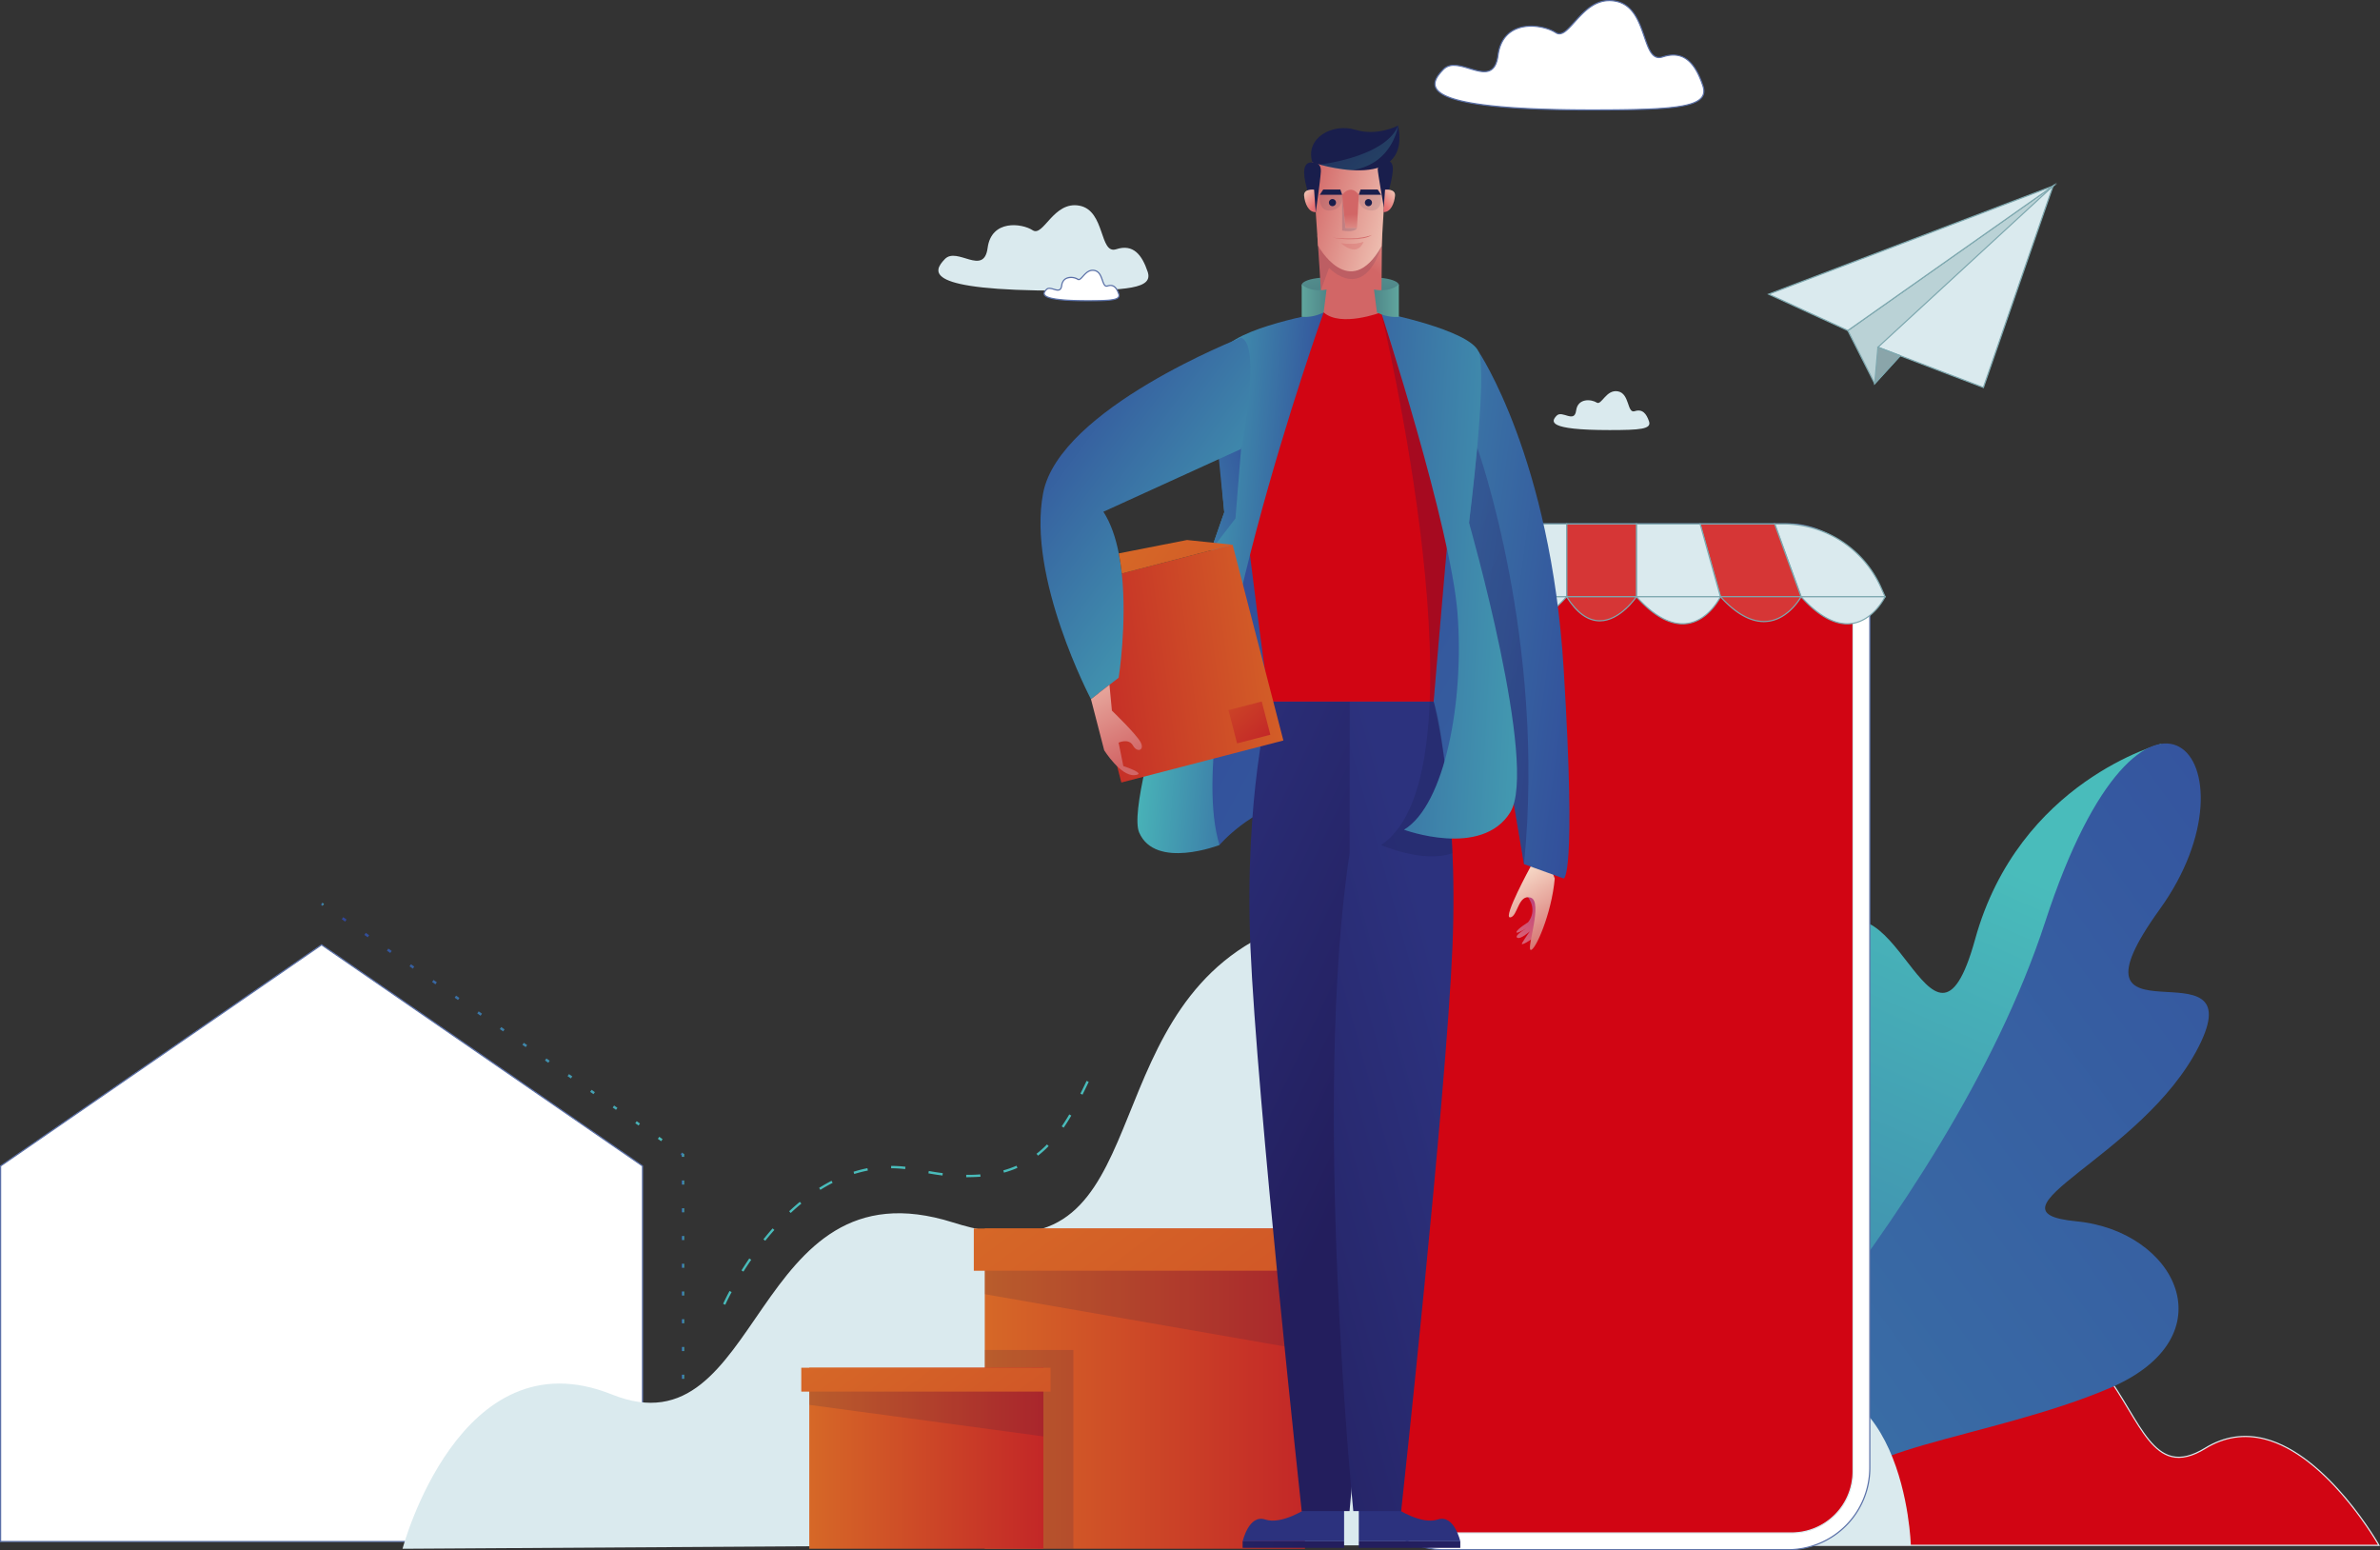 <svg xmlns="http://www.w3.org/2000/svg" xmlns:xlink="http://www.w3.org/1999/xlink" viewBox="0 0 2011.52 1310.17"><rect x="0" y="0" width="2011.52" height="1310.17" fill="#333333" stroke="none"/><defs><style>.cls-1{fill:#d10513;}.cls-2{fill:#daeaee;}.cls-3{fill:#fff;}.cls-4{fill:#5b71a8;}.cls-5{fill:url(#linear-gradient);}.cls-6{fill:url(#linear-gradient-2);}.cls-7{fill:url(#linear-gradient-3);}.cls-8{fill:url(#linear-gradient-4);}.cls-9{fill:url(#linear-gradient-5);}.cls-10{fill:url(#linear-gradient-6);}.cls-11{fill:url(#linear-gradient-7);}.cls-12{fill:#49bcbb;}.cls-13{fill:#7ea8af;}.cls-14{fill:#d63636;}.cls-15{fill:url(#linear-gradient-8);}.cls-16{fill:url(#linear-gradient-9);}.cls-17,.cls-36,.cls-38,.cls-47,.cls-50,.cls-51{fill:#191e4c;}.cls-17{opacity:0.15;}.cls-18{fill:url(#linear-gradient-10);}.cls-19{fill:url(#linear-gradient-11);}.cls-20{fill:#bad2d6;}.cls-21{fill:#8aa5aa;}.cls-22{fill:url(#linear-gradient-12);}.cls-23{fill:url(#linear-gradient-13);}.cls-24{fill:url(#linear-gradient-14);}.cls-25{fill:url(#linear-gradient-15);}.cls-26{fill:url(#linear-gradient-16);}.cls-27{fill:url(#linear-gradient-17);}.cls-28{fill:url(#linear-gradient-18);}.cls-29{fill:url(#linear-gradient-19);}.cls-30{fill:url(#linear-gradient-20);}.cls-31{fill:url(#linear-gradient-21);}.cls-32{opacity:0.35;fill:url(#linear-gradient-22);}.cls-33{fill:url(#linear-gradient-23);}.cls-34{fill:url(#linear-gradient-24);}.cls-35{fill:url(#linear-gradient-25);}.cls-36{opacity:0.11;}.cls-37{fill:url(#linear-gradient-26);}.cls-38{opacity:0.23;}.cls-39{fill:url(#linear-gradient-27);}.cls-40{fill:url(#linear-gradient-28);}.cls-41{fill:url(#linear-gradient-29);}.cls-42{fill:url(#linear-gradient-30);}.cls-43{fill:url(#linear-gradient-31);}.cls-44{fill:url(#linear-gradient-32);}.cls-45{fill:url(#linear-gradient-33);}.cls-46{fill:url(#linear-gradient-34);}.cls-48{fill:url(#linear-gradient-35);}.cls-49{fill:url(#linear-gradient-36);}.cls-50{opacity:0.1;}.cls-51{opacity:0.16;}.cls-52{fill:url(#linear-gradient-37);}.cls-53{fill:url(#linear-gradient-38);}.cls-54{opacity:0.37;fill:url(#linear-gradient-39);}.cls-55{fill:url(#linear-gradient-40);}.cls-56{fill:url(#linear-gradient-41);}.cls-57{opacity:0.22;fill:url(#linear-gradient-42);}</style><linearGradient id="linear-gradient" x1="271.18" y1="764.23" x2="273.82" y2="764.23" gradientTransform="translate(744.64 104.39) rotate(55.21)" gradientUnits="userSpaceOnUse"><stop offset="0" stop-color="#304598"/><stop offset="1" stop-color="#4abbba"/></linearGradient><linearGradient id="linear-gradient-2" x1="288.89" y1="869.8" x2="560" y2="869.8" gradientTransform="matrix(1, 0, 0, 1, 0, 0)" xlink:href="#linear-gradient"/><linearGradient id="linear-gradient-3" x1="575.08" y1="975.83" x2="578.17" y2="975.83" gradientTransform="matrix(1, 0, 0, 1, 0, 0)" xlink:href="#linear-gradient"/><linearGradient id="linear-gradient-4" x1="576.06" y1="1140.05" x2="578.17" y2="1140.05" gradientTransform="matrix(1, 0, 0, 1, 0, 0)" xlink:href="#linear-gradient"/><linearGradient id="linear-gradient-5" x1="576.06" y1="1303.33" x2="578.17" y2="1303.33" gradientTransform="matrix(1, 0, 0, 1, 0, 0)" xlink:href="#linear-gradient"/><linearGradient id="linear-gradient-6" x1="1426.86" y1="2236.55" x2="1256.92" y2="1195.66" gradientTransform="matrix(-0.97, -0.25, -0.25, 0.97, 3199.99, -118.82)" gradientUnits="userSpaceOnUse"><stop offset="0" stop-color="#31439a"/><stop offset="1" stop-color="#49bcbb"/></linearGradient><linearGradient id="linear-gradient-7" x1="705.69" y1="851.27" x2="2537.77" y2="3077.81" xlink:href="#linear-gradient-6"/><linearGradient id="linear-gradient-8" x1="832.3" y1="1173.52" x2="1102.93" y2="1173.52" gradientUnits="userSpaceOnUse"><stop offset="0" stop-color="#d66827"/><stop offset="1" stop-color="#c32727"/></linearGradient><linearGradient id="linear-gradient-9" x1="903.16" y1="970.19" x2="1363.23" y2="1587.58" xlink:href="#linear-gradient-8"/><linearGradient id="linear-gradient-10" x1="683.98" y1="1232.35" x2="881.86" y2="1232.35" xlink:href="#linear-gradient-8"/><linearGradient id="linear-gradient-11" x1="737.31" y1="1105.21" x2="1062.82" y2="1542.02" xlink:href="#linear-gradient-8"/><linearGradient id="linear-gradient-12" x1="1305.93" y1="754.29" x2="1243.61" y2="841.69" gradientUnits="userSpaceOnUse"><stop offset="0" stop-color="#b53c7e"/><stop offset="0.58" stop-color="#e77172"/><stop offset="1" stop-color="#f3e4cd"/></linearGradient><linearGradient id="linear-gradient-13" x1="1274.96" y1="723.97" x2="1320.71" y2="797.93" gradientUnits="userSpaceOnUse"><stop offset="0" stop-color="#fff4de"/><stop offset="1" stop-color="#d26666"/></linearGradient><linearGradient id="linear-gradient-14" x1="796.21" y1="1225.2" x2="816.43" y2="1258.6" gradientTransform="matrix(-1, 0, 0, 1, 2025.99, 0)" gradientUnits="userSpaceOnUse"><stop offset="0" stop-color="#231e5d"/><stop offset="1" stop-color="#2c327e"/></linearGradient><linearGradient id="linear-gradient-15" x1="841.39" y1="1307.9" x2="553.12" y2="1197.96" gradientTransform="matrix(1, 0, 0, -1, 356.64, 2610.67)" xlink:href="#linear-gradient-14"/><linearGradient id="linear-gradient-16" x1="6102.82" y1="1225.2" x2="6123.03" y2="1258.6" gradientTransform="translate(-5048.15)" xlink:href="#linear-gradient-14"/><linearGradient id="linear-gradient-17" x1="6147.99" y1="1307.9" x2="5859.73" y2="1197.96" gradientTransform="translate(-5048.15)" xlink:href="#linear-gradient-14"/><linearGradient id="linear-gradient-18" x1="911.21" y1="431.94" x2="2571.69" y2="1320.89" gradientTransform="matrix(1, 0, 0, 1, 0, 0)" xlink:href="#linear-gradient"/><linearGradient id="linear-gradient-19" x1="1161.19" y1="953.67" x2="886.73" y2="822.54" gradientTransform="matrix(1, 0, 0, 1, 0, 0)" xlink:href="#linear-gradient-14"/><linearGradient id="linear-gradient-20" x1="-3659.1" y1="991.74" x2="-3945.17" y2="912.95" gradientTransform="matrix(-1, 0, 0, 1, -2702.96, 0)" xlink:href="#linear-gradient-14"/><linearGradient id="linear-gradient-21" x1="1385.44" y1="533.04" x2="967.65" y2="477.38" gradientTransform="matrix(1, 0, 0, 1, 0, 0)" xlink:href="#linear-gradient"/><linearGradient id="linear-gradient-22" x1="1295.49" y1="567.17" x2="1151.01" y2="498.14" gradientTransform="matrix(1, 0, 0, 1, 0, 0)" xlink:href="#linear-gradient-14"/><linearGradient id="linear-gradient-23" x1="-3972.96" y1="199.91" x2="-3957.41" y2="240.93" gradientTransform="matrix(-1, 0, 0, 1, -2794.27, 0)" gradientUnits="userSpaceOnUse"><stop offset="0" stop-color="#60a69e"/><stop offset="1" stop-color="#4f8688"/></linearGradient><linearGradient id="linear-gradient-24" x1="1103.75" y1="199.91" x2="1119.31" y2="240.93" gradientTransform="matrix(1, 0, 0, 1, 0, 0)" xlink:href="#linear-gradient-23"/><linearGradient id="linear-gradient-25" x1="1219.84" y1="124.95" x2="1151.99" y2="222.53" xlink:href="#linear-gradient-13"/><linearGradient id="linear-gradient-26" x1="1220.25" y1="195.47" x2="1103.73" y2="162.36" xlink:href="#linear-gradient-13"/><linearGradient id="linear-gradient-27" x1="1125.47" y1="497.75" x2="964.6" y2="485.55" gradientTransform="matrix(1, 0, 0, 1, 0, 0)" xlink:href="#linear-gradient"/><linearGradient id="linear-gradient-28" x1="1088.59" y1="400.35" x2="919.34" y2="446.86" gradientTransform="matrix(1, 0, 0, 1, 0, 0)" xlink:href="#linear-gradient"/><linearGradient id="linear-gradient-29" x1="1049.69" y1="478.32" x2="1386.67" y2="496.62" gradientTransform="matrix(1, 0, 0, 1, 0, 0)" xlink:href="#linear-gradient"/><linearGradient id="linear-gradient-30" x1="1100.16" y1="254.16" x2="1121.17" y2="254.16" gradientTransform="matrix(1, 0, 0, 1, 0, 0)" xlink:href="#linear-gradient-23"/><linearGradient id="linear-gradient-31" x1="-3976.55" y1="254.16" x2="-3955.54" y2="254.16" xlink:href="#linear-gradient-23"/><linearGradient id="linear-gradient-32" x1="1105.61" y1="545.91" x2="905.87" y2="572.85" gradientTransform="translate(172.64 -231.74) rotate(14.54)" xlink:href="#linear-gradient-8"/><linearGradient id="linear-gradient-33" x1="840.88" y1="331.03" x2="1121.44" y2="538.4" gradientTransform="matrix(1, 0, 0, 1, 0, 0)" xlink:href="#linear-gradient"/><linearGradient id="linear-gradient-34" x1="889.12" y1="513.06" x2="954.69" y2="642.67" xlink:href="#linear-gradient-13"/><linearGradient id="linear-gradient-35" x1="1133.23" y1="190.39" x2="1097.66" y2="158.89" xlink:href="#linear-gradient-12"/><linearGradient id="linear-gradient-36" x1="-4093.43" y1="190.39" x2="-4129.01" y2="158.89" gradientTransform="matrix(-1, 0, 0, 1, -2945.38, 0)" xlink:href="#linear-gradient-12"/><linearGradient id="linear-gradient-37" x1="1146.88" y1="227.94" x2="1142.81" y2="181.18" xlink:href="#linear-gradient-13"/><linearGradient id="linear-gradient-38" x1="1143.43" y1="205.82" x2="1143.04" y2="201.37" xlink:href="#linear-gradient-13"/><linearGradient id="linear-gradient-39" x1="1155.7" y1="228.19" x2="1147.31" y2="212.94" xlink:href="#linear-gradient-13"/><linearGradient id="linear-gradient-40" x1="958.7" y1="446.17" x2="1293.64" y2="689.62" xlink:href="#linear-gradient-8"/><linearGradient id="linear-gradient-41" x1="1004.6" y1="555.01" x2="1070.16" y2="625.92" gradientTransform="translate(187.08 -245.52) rotate(14.54)" xlink:href="#linear-gradient-8"/><linearGradient id="linear-gradient-42" x1="1111.94" y1="83.01" x2="1162.8" y2="138.01" gradientTransform="matrix(1, 0, 0, 1, 0, 0)" xlink:href="#linear-gradient"/></defs><title>about</title><g id="Layer_2" data-name="Layer 2"><g id="Layer_1-2" data-name="Layer 1"><path class="cls-1" d="M1393.46,1306h617.21s-71.8-128.14-146.86-82-50.12-132.6-207.82-111.78-101.25,192.5-213.35,151.37S1322.85,1306,1322.85,1306Z"/><path class="cls-2" d="M2011.52,1306.47H1322.3l0-.55c0-.29,2.93-28.94,27.4-44.41,21.64-13.68,53-13.15,93.06,1.56,54.07,19.84,68.74-10.47,87.33-48.84,19.82-40.9,44.48-91.81,125.79-102.55,39.51-5.22,71,1.47,96.4,20.45,21.82,16.35,35.29,38.78,47.18,58.58,11.65,19.41,21.71,36.17,36.1,39.68,8.06,2,17.21-.27,27.94-6.87,16-9.85,33.18-12.49,51-7.86,53.37,13.88,96.16,89.3,96.58,90.06Zm-688.11-1H2009.8c-4.6-7.9-45.42-75.81-95.53-88.85-17.52-4.56-34.41-1.95-50.2,7.76-11,6.73-20.36,9-28.7,7-14.79-3.61-24.95-20.54-36.72-40.14s-25.25-42.06-46.92-58.29c-25.14-18.81-56.43-25.44-95.67-20.26-80.78,10.67-105.31,61.31-125,102-14.7,30.35-27,55.71-57.89,55.71-8.62,0-18.7-2-30.68-6.37-39.8-14.6-70.81-15.16-92.18-1.66C1328.1,1276.37,1323.94,1301.45,1323.41,1305.47Z"/><polygon class="cls-3" points="271.78 798.47 0.5 985.38 0.5 1302.73 271.78 1302.73 543.05 1302.73 543.05 985.38 271.78 798.47"/><path class="cls-4" d="M543.55,1303.23H0V985.12L.22,985,271.78,797.86l.28.2L543.55,985.12ZM1,1302.23H542.55V985.64L271.78,799.08,1,985.64Z"/><rect class="cls-5" x="271.44" y="763.35" width="2.1" height="1.75" transform="translate(-510.6 551.97) rotate(-55.21)"/><path class="cls-6" d="M558.8,964.44l-2.8-2,1.2-1.73,2.8,2Zm-19.08-13.26-2.8-1.95,1.2-1.73,2.8,2Zm-19.07-13.25L517.84,936l1.2-1.73,2.81,2Zm-19.08-13.26-2.81-1.95L500,921l2.81,2Zm-19.08-13.26-2.81-1.95,1.2-1.72,2.81,1.94Zm-19.08-13.25-2.81-1.95,1.2-1.73,2.81,1.95ZM444.33,884.9,441.52,883l1.2-1.73,2.81,1.95Zm-19.08-13.26-2.81-1.95,1.2-1.72,2.81,1.94Zm-19.08-13.25-2.8-1.95,1.2-1.73,2.8,1.95Zm-19.08-13.26-2.8-2,1.2-1.73,2.8,1.95ZM368,831.87l-2.8-2,1.2-1.72,2.8,1.95Zm-19.08-13.25-2.8-2,1.2-1.73,2.8,1.95Zm-19.08-13.26-2.8-2,1.2-1.73,2.8,2ZM310.77,792.1l-2.8-2,1.2-1.72,2.8,2ZM291.7,778.85l-2.81-2,1.2-1.73,2.81,2Z"/><polygon class="cls-7" points="578.17 977.64 576.07 977.64 576.07 976.43 575.08 975.75 576.28 974.02 578.17 975.33 578.17 977.64"/><path class="cls-8" d="M578.17,1282.46h-2.11V1279h2.11Zm0-23.45h-2.11v-3.45h2.11Zm0-23.45h-2.11v-3.45h2.11Zm0-23.45h-2.11v-3.44h2.11Zm0-23.44h-2.11v-3.45h2.11Zm0-23.45h-2.11v-3.45h2.11Zm0-23.45h-2.11v-3.45h2.11Zm0-23.45h-2.11v-3.45h2.11Zm0-23.45h-2.11v-3.44h2.11Zm0-23.44h-2.11V1068h2.11Zm0-23.45h-2.11v-3.45h2.11Zm0-23.45h-2.11v-3.45h2.11Zm0-23.45h-2.11v-3.45h2.11Z"/><rect class="cls-9" x="576.06" y="1302.46" width="2.1" height="1.75"/><path class="cls-10" d="M1826.74,628.58S1706.32,659.9,1669.25,794s-69.39-82.27-131.61,5.21,26.06,297.5-75,286.64-77,202.88-77,202.88S1734.38,1091,1826.74,628.58Z"/><path class="cls-11" d="M1385.58,1288.77s259.66-254.24,343-509.81,186.46-135.05,96.82-10.58,80.48,22.45,32.9,116.12S1670.6,1024,1754.91,1032.13s129.26,97.33,28.78,140.66-250.15,54.72-211.61,93.4S1438.18,1317.08,1385.58,1288.77Z"/><path class="cls-2" d="M805.59,1306H1615s-4.6-171.77-133-133-173.78-172.06-173.21-261.67-112-195.33-250.47-115.47-80.43,291.83-252.77,237.26-159.7,197-288.39,145.34-176.94,130.4-176.94,130.4Z"/><path class="cls-3" d="M1580.32,511.94v728.55a69.18,69.18,0,0,1-69.18,69.18H1220.43a69.18,69.18,0,0,1-69.18-69.18V511.94a69.18,69.18,0,0,1,69.18-69.18h290.71A69.18,69.18,0,0,1,1580.32,511.94Z"/><path class="cls-4" d="M1511.14,1310.17H1220.43a69.75,69.75,0,0,1-69.68-69.68V511.94a69.76,69.76,0,0,1,69.68-69.68h290.71a69.76,69.76,0,0,1,69.68,69.68v728.55A69.75,69.75,0,0,1,1511.14,1310.17ZM1220.43,443.26a68.76,68.76,0,0,0-68.68,68.68v728.55a68.76,68.76,0,0,0,68.68,68.68h290.71a68.76,68.76,0,0,0,68.68-68.68V511.94a68.76,68.76,0,0,0-68.68-68.68Z"/><rect class="cls-1" x="1165.44" y="456.95" width="400.7" height="838.54" rx="51.86"/><path class="cls-2" d="M1514.27,1296h-297a52.42,52.42,0,0,1-52.36-52.37V508.81a52.42,52.42,0,0,1,52.36-52.36h297a52.42,52.42,0,0,1,52.37,52.36v734.81A52.43,52.43,0,0,1,1514.27,1296Zm-297-838.54a51.42,51.42,0,0,0-51.36,51.36v734.81A51.43,51.43,0,0,0,1217.3,1295h297a51.44,51.44,0,0,0,51.37-51.37V508.81a51.43,51.43,0,0,0-51.37-51.36Z"/><path class="cls-12" d="M613,1102.66l-1.83-.81s1.89-4.23,5.42-10.87l1.77.94C614.84,1098.49,613,1102.62,613,1102.66Zm15.37-28-1.69-1.06c2.13-3.41,4.35-6.81,6.6-10.09l1.65,1.13C632.68,1067.87,630.47,1071.24,628.35,1074.63Zm18.42-26.07-1.56-1.25c2.53-3.17,5.14-6.28,7.75-9.24l1.5,1.32C651.87,1042.33,649.29,1045.41,646.77,1048.56Zm21.54-23.48-1.37-1.46c3-2.8,6-5.48,9.06-8l1.27,1.55C674.27,1019.66,671.25,1022.31,668.31,1025.08Zm25.05-19.54-1.07-1.69c3.46-2.17,7-4.18,10.5-6l.91,1.78C700.24,1001.42,696.76,1003.4,693.36,1005.54Zm124.79-10.72h-1.54l0-2c4.09.05,8.07-.08,11.88-.38l.16,2C825.28,994.69,821.74,994.82,818.15,994.82Zm-21.6-1.42c-3.85-.48-7.86-1.09-11.91-1.82l.35-2c4,.72,8,1.33,11.81,1.81ZM722,992.14l-.6-1.91a108.67,108.67,0,0,1,11.72-3l.38,2A109.38,109.38,0,0,0,722,992.14ZM848.51,991l-.53-1.92a84.89,84.89,0,0,0,11.15-3.94l.8,1.83A85.58,85.58,0,0,1,848.51,991Zm-83.48-3a105.23,105.23,0,0,0-11.86-.7v-2a109.2,109.2,0,0,1,12.09.71Zm112.25-11.38-1.22-1.58a87.47,87.47,0,0,0,8.82-7.89l1.43,1.4A89.23,89.23,0,0,1,877.28,976.68ZM899,953l-1.65-1.14c2.13-3.11,4.22-6.41,6.37-10.08l1.72,1C903.28,946.48,901.17,949.82,899,953Zm15.92-27.89-1.8-.9c1.53-3.06,3.15-6.38,5.25-10.78l1.8.87C918.08,918.68,916.46,922,914.93,925.09Z"/><path class="cls-2" d="M1589.63,496.2l3.62,8.09h-71l-22.33-61.53h7.33A90.25,90.25,0,0,1,1589.63,496.2Z"/><path class="cls-13" d="M1594,504.79h-72.14l-.12-.33-22.57-62.2h8A90.87,90.87,0,0,1,1590.09,496Zm-71.43-1h69.88l-3.3-7.39a89.84,89.84,0,0,0-81.94-53.14h-6.62Z"/><path class="cls-2" d="M1593.25,504.29s-24.63,51.51-71,0Z"/><path class="cls-13" d="M1561.24,527.68c-12.36,0-25.58-7.73-39.38-23.06l-.75-.83H1594l-.34.71c-.1.21-9.87,20.22-28.3,22.88A28.9,28.9,0,0,1,1561.24,527.68Zm-37.88-22.89c14.85,16.21,28.93,23.47,41.89,21.61,15.94-2.3,25.25-18,27.17-21.61Z"/><polygon class="cls-14" points="1499.9 442.76 1436.91 442.76 1454.09 504.29 1522.23 504.29 1499.9 442.76"/><path class="cls-13" d="M1523,504.79h-69.24l-.1-.37-17.36-62.16h64l.12.33Zm-68.48-1h67l-22-60.53h-62Z"/><path class="cls-14" d="M1522.23,504.29s-25.19,47.22-68.14,0Z"/><path class="cls-13" d="M1490.82,525.77c-11.86,0-24.32-7.09-37.1-21.15l-.76-.83h70.11l-.39.73c-.1.19-10.22,18.79-28.22,21A29.51,29.51,0,0,1,1490.82,525.77Zm-35.6-21c13.6,14.66,26.75,21.31,39.12,19.77,15.46-1.93,25-16.33,27-19.77Z"/><polygon class="cls-2" points="1436.91 442.76 1454.09 504.29 1383.08 504.29 1383.08 442.76 1436.91 442.76"/><path class="cls-13" d="M1454.75,504.79h-72.17V442.26h54.71l.1.37Zm-71.17-1h69.85l-16.9-60.53h-53Z"/><path class="cls-2" d="M1454.09,504.29s-24.63,51.51-71,0Z"/><path class="cls-13" d="M1422.08,527.68c-12.36,0-25.58-7.73-39.38-23.06l-.75-.83h72.93l-.34.71c-.1.21-9.87,20.22-28.3,22.88A28.79,28.79,0,0,1,1422.08,527.68Zm-37.87-22.89c14.84,16.21,28.94,23.48,41.89,21.6,15.94-2.3,25.25-18,27.17-21.6Z"/><rect class="cls-14" x="1324.09" y="442.76" width="58.99" height="61.53" transform="translate(2707.17 947.05) rotate(180)"/><path class="cls-13" d="M1383.58,504.79h-60V442.26h60Zm-59-1h58V443.26h-58Z"/><path class="cls-14" d="M1383.08,504.29s-30.36,45.78-59,0Z"/><path class="cls-13" d="M1352.1,525.14h-.3c-10.21-.14-19.68-7.06-28.13-20.59l-.48-.76H1384l-.52.77C1383.35,504.77,1369.65,525.14,1352.1,525.14ZM1325,504.79c8.14,12.71,17.15,19.22,26.81,19.35h.3c15.07,0,27.32-15.65,30-19.35Z"/><path class="cls-2" d="M1119.69,491.38l-5.77,12.91h71l22.34-61.53h-12.61A82.1,82.1,0,0,0,1119.69,491.38Z"/><path class="cls-13" d="M1185.28,504.79h-72.13l6.08-13.62a82.71,82.71,0,0,1,75.43-48.91H1208l-.24.67Zm-70.59-1h69.89l22-60.53h-11.89a81.73,81.73,0,0,0-74.52,48.32Z"/><path class="cls-2" d="M1113.92,504.29s24.63,51.51,71,0Z"/><path class="cls-13" d="M1145.93,527.68a29,29,0,0,1-4.17-.3c-18.43-2.66-28.19-22.67-28.29-22.88l-.34-.71h72.92l-.75.83C1171.51,519.94,1158.28,527.68,1145.93,527.68Zm-31.19-22.89c1.92,3.56,11.24,19.31,27.17,21.61,13,1.87,27-5.4,41.89-21.61Z"/><polygon class="cls-14" points="1207.27 442.76 1270.26 442.76 1253.08 504.29 1184.93 504.29 1207.27 442.76"/><path class="cls-13" d="M1253.46,504.79h-69.24l.24-.67,22.46-61.86h64l-.18.64Zm-67.81-1h67l16.9-60.53h-62Z"/><path class="cls-14" d="M1184.93,504.29s25.2,47.22,68.15,0Z"/><path class="cls-13" d="M1216.34,525.77a29.51,29.51,0,0,1-3.64-.22c-18-2.24-28.11-20.84-28.21-21l-.39-.73h70.11l-.76.83C1240.67,518.68,1228.2,525.77,1216.34,525.77Zm-30.54-21c2.07,3.44,11.58,17.85,27,19.77,12.36,1.54,25.51-5.12,39.1-19.77Z"/><polygon class="cls-2" points="1270.26 442.76 1253.08 504.29 1324.09 504.29 1324.09 442.76 1270.26 442.76"/><path class="cls-13" d="M1324.59,504.79h-72.17l.18-.64,17.28-61.89h54.71Zm-70.85-1h69.85V443.26h-52.95Z"/><path class="cls-2" d="M1253.08,504.29s24.62,51.51,71,0Z"/><path class="cls-13" d="M1285.09,527.68a29,29,0,0,1-4.17-.3c-18.43-2.66-28.2-22.67-28.29-22.88l-.34-.71h72.92l-.75.83C1310.66,519.94,1297.44,527.68,1285.09,527.68Zm-31.19-22.89c1.92,3.56,11.24,19.31,27.17,21.61,13,1.86,27-5.4,41.89-21.61Z"/><path class="cls-2" d="M896.66,245.62c57,0,78.1-1.78,73.31-16s-12.13-23.73-26.55-19-9.08-32.64-31.1-36.8-30.41,26.71-39.53,20.77-34.86-9.28-38.07,14.94-25.84-1.29-36.13,9.39S779.91,245.62,896.66,245.62Z"/><path class="cls-2" d="M1360.33,363.45c26,0,35.59-.81,33.4-7.3s-5.52-10.82-12.1-8.66-4.13-14.87-14.17-16.76-13.85,12.17-18,9.46S1333.57,336,1332.1,347s-11.77-.59-16.46,4.28S1307.12,363.45,1360.33,363.45Z"/><path class="cls-3" d="M1345.38,92.91c72.91,0,100-2.27,93.84-20.51s-15.53-30.38-34-24.3S1393.61,6.32,1365.43,1s-38.93,34.18-50.6,26.59-44.62-11.89-48.73,19.12-33.08-1.65-46.25,12S1195.93,92.91,1345.38,92.91Z"/><path class="cls-4" d="M1345.38,93.41c-83.58,0-126.89-6.33-132.43-19.35-2.31-5.43,2-11,6.54-15.67,5.81-6,14.43-3.43,22.76-.9,6.83,2.07,13.29,4,17.73,1.17,3-1.91,4.81-5.84,5.62-12,1.43-10.76,6.57-18.46,14.88-22.28,12.12-5.58,27.82-1.63,34.62,2.8,4.64,3,9.34-2.22,15.28-8.85,8.35-9.31,18.75-20.9,35.14-17.81,15.25,2.88,20.48,18.11,24.68,30.34,3.74,10.88,6.69,19.47,14.87,16.77,21.25-7,29.93,10.71,34.62,24.63,1.38,4.1,1.12,7.41-.81,10.09C1432.07,91.81,1404.53,93.41,1345.38,93.41Zm-116.53-37.7a11.36,11.36,0,0,0-8.64,3.37c-4.3,4.47-8.42,9.69-6.34,14.59,5.29,12.44,49.53,18.74,131.51,18.74,58.8,0,86.13-1.54,92.69-10.65,1.72-2.41,1.94-5.41.67-9.2-7.33-21.77-17.61-29.17-33.35-24-9.12,3-12.37-6.45-16.13-17.39-4.34-12.62-9.25-26.92-23.93-29.69-15.83-3-26,8.37-34.2,17.5-6.27,7-11.22,12.5-16.58,9-6.61-4.31-21.88-8.15-33.65-2.74-8.1,3.73-12.91,11-14.3,21.51-.86,6.48-2.85,10.64-6.08,12.72-4.83,3.11-11.5,1.09-18.56-1C1237.49,57.09,1232.93,55.71,1228.85,55.71Z"/><path class="cls-3" d="M919.41,254.16c20.31,0,27.85-.64,26.14-5.72s-4.33-8.46-9.47-6.77S932.84,230,925,228.55s-10.84,9.52-14.1,7.41-12.43-3.32-13.57,5.32-9.22-.46-12.89,3.35S877.77,254.16,919.41,254.16Z"/><path class="cls-4" d="M919.41,254.66c-31.23,0-36.21-3.21-37.23-5.62-.73-1.71.63-3.44,1.89-4.75,1.78-1.85,4.4-1,6.71-.35,1.82.55,3.54,1.08,4.64.37.73-.47,1.19-1.48,1.4-3.09.42-3.13,1.92-5.37,4.35-6.49,3.54-1.63,8-.51,10,.81,1,.64,2-.44,3.79-2.41,2.26-2.52,5.35-6,10.12-5.07,4.46.84,5.95,5.19,7.15,8.69,1.12,3.25,1.83,5.05,3.69,4.44,6.22-2.05,8.75,3.07,10.1,7.09a3.33,3.33,0,0,1-.27,3.14C943.75,254.21,936.34,254.66,919.41,254.66Zm-32.47-10.51a2.84,2.84,0,0,0-2.15.83c-1.11,1.16-2.19,2.5-1.69,3.67,1,2.28,8.06,5,36.31,5,15.92,0,23.8-.43,25.52-2.82a2.32,2.32,0,0,0,.14-2.24c-2-5.83-4.68-7.82-8.83-6.46-2.88,1-3.89-2-5-5.07-1.18-3.42-2.51-7.3-6.39-8-4.22-.8-7,2.29-9.2,4.76-1.78,2-3.32,3.72-5.08,2.58a10.5,10.5,0,0,0-9-.74c-2.13,1-3.4,2.9-3.77,5.71-.26,1.92-.86,3.16-1.86,3.8-1.48,1-3.51.34-5.47-.25A13.22,13.22,0,0,0,886.94,244.15Z"/><rect class="cls-15" x="832.3" y="1038.21" width="270.63" height="270.63"/><rect class="cls-16" x="823.04" y="1038.21" width="288.21" height="35.7"/><polygon class="cls-17" points="832.3 1073.9 1102.93 1073.9 1102.93 1140.88 832.3 1093.73 832.3 1073.9"/><rect class="cls-17" x="832.3" y="1140.88" width="74.92" height="167.95"/><rect class="cls-18" x="683.98" y="1155.87" width="197.87" height="152.97"/><rect class="cls-19" x="677.22" y="1155.87" width="210.73" height="20.18"/><polygon class="cls-17" points="683.99 1176.04 881.86 1176.04 881.86 1213.9 683.99 1187.25 683.99 1176.04"/><polygon class="cls-20" points="1561.76 279.34 1584.47 324.18 1735.21 157.18 1561.76 279.34"/><path class="cls-13" d="M1584.35,325.05l-23.23-45.87,177.46-125Zm-21.94-45.55,22.17,43.8,147.27-163.14Z"/><polygon class="cls-2" points="1587.19 293.44 1735.21 157.18 1676.33 327.49 1587.19 293.44"/><path class="cls-13" d="M1676.64,328.14l-90.38-34.52.59-.55,149.49-137.6Zm-88.52-34.88L1676,326.83l58.06-167.94Z"/><polygon class="cls-21" points="1587.19 293.44 1584.47 324.18 1606.04 300.64 1587.19 293.44"/><path class="cls-13" d="M1583.84,325.6l2.91-32.86,20.15,7.69Zm3.79-31.46-2.54,28.61,20.08-21.91Z"/><polygon class="cls-2" points="1735.21 157.18 1561.76 279.34 1494.85 248.62 1735.21 157.18"/><path class="cls-13" d="M1561.82,279.92l-.27-.12-68-31.22,1.12-.43,244.08-92.85Zm-65.68-31.26,65.57,30.11,170-119.71Z"/><path class="cls-22" d="M1296,792.75s-11.86,8.08-9.43,4,6.46-9.7,6.46-9.7-8.24,7.39-10.85,5.31,10-9.08,10-9.08-11.27,7-10.48,4.31,9.68-8.08,9.68-8.08,8.62-9.32,0-21.36,14.54-6.92,14.54-6.92Z"/><path class="cls-23" d="M1293.67,732.29s-23.8,43.49-17.34,43,6.66-19.93,17.34-16.7-3.68,43.1,0,44.18,17.68-30.17,20.37-60.34l-5.38-14Z"/><path class="cls-24" d="M1180.49,1274.93s20.79,13.82,34.66,9.21,19.06,18.43,19.06,18.43h-85.78v-27.64Z"/><rect class="cls-25" x="1148.43" y="1302.57" width="85.78" height="5.53" transform="translate(2382.64 2610.67) rotate(180)"/><path class="cls-26" d="M1104,1274.93s-20.79,13.82-34.66,9.21-19.06,18.43-19.06,18.43H1136v-27.64Z"/><rect class="cls-27" x="1050.24" y="1302.57" width="85.78" height="5.53"/><path class="cls-28" d="M1030.66,714.09s26.67-31.11,63-37.17,92.93,24.24,92.93,24.24L1267,666s-17.69-195.61-18.51-198.71-81.23-116.46-81.23-116.46l-84.51,87.28L1040,486.31S964,621.56,1030.66,714.09Z"/><path class="cls-29" d="M1072.69,592.88s-21.2,80.4-15.85,207.68S1100.16,1277,1100.16,1277h40.44s34.92-348.32,3.1-556V592.88Z"/><path class="cls-30" d="M1211.71,592.88s21.19,80.4,15.85,207.68S1184.23,1277,1184.23,1277h-40.44s-34.91-348.32-3.09-556V592.88Z"/><path class="cls-31" d="M1249.66,297.1s61,90.11,71.93,268.3,0,177,0,177l-33.54-12.12-51-301.84Z"/><path class="cls-32" d="M1248.5,378.09s58.49,163,39.55,352.17L1260,565.64l-18.38-123.88Z"/><path class="cls-33" d="M1182.29,240.48s-1.22-8-38.59-5.8l3.64,24.44,30.1,1.62Z"/><path class="cls-34" d="M1100.16,240.48s1.21-8,38.59-5.8l-3.64,24.44-30.1,1.62Z"/><path class="cls-35" d="M1113.41,199l5.29,80.64s23.81,11.86,48.6,0l.75-84.74Z"/><path class="cls-36" d="M1114,207.61l2.41,37.6,6.87-18.8s28.37,30.47,44.43-18.33Z"/><path class="cls-37" d="M1109.2,137.27l4.75,70.34s26.62,48.47,53.71.47l4.27-70.81S1137.72,90.22,1109.2,137.27Z"/><path class="cls-1" d="M1118.7,264s-71.07,20.2-74.3,63,28.29,265.88,28.29,265.88h139s16.69-204.27,25-267.49c5.66-42.76-69.43-61.42-69.43-61.42S1133.2,276.9,1118.7,264Z"/><path class="cls-38" d="M1167.3,264s93.36,388.16,0,450.12c0,0,35.63,15.8,60.33,6.86,0,0-6.28-103.88-16-128.07l12.82-148.46Z"/><path class="cls-39" d="M1118.7,264s-122,340.22-88,450.12c0,0-54.14,21-67.88-10.5s71.92-270.68,71.92-270.68-11.31-115.6-1.61-135.81S1118.7,264,1118.7,264Z"/><polygon class="cls-40" points="1048.93 379.42 1044.17 438.12 1023.46 465.13 1034.7 432.91 1029.71 383.42 1048.93 364.36 1048.93 379.42"/><path class="cls-41" d="M1167.3,264s58.93,181,64.58,254.56-10.5,161.62-45.25,182.63c0,0,65.46,24.25,89.7-14.54s-34.75-244.86-34.75-244.86,16.16-126.07,8.08-144.66S1167.3,264,1167.3,264Z"/><path class="cls-42" d="M1118.7,264l2.47-19.39s-11.85,3.11-21-4.1v27.25A34.87,34.87,0,0,0,1118.7,264Z"/><path class="cls-43" d="M1163.75,264l-2.47-19.39s11.85,3.11,21-4.1v27.25A34.87,34.87,0,0,1,1163.75,264Z"/><rect class="cls-44" x="924" y="475.4" width="141.48" height="170.92" transform="translate(-108.94 267.66) rotate(-14.54)"/><path class="cls-45" d="M1048.94,379.42,932.57,432.47c6.27,9.67,10.4,21.95,13,35.2,1.09,5.53,1.92,11.24,2.55,17,4.56,42.63-2.65,88.07-2.65,88.07l-23.42,18.12s-54.15-102.62-40.42-174.14,167.29-131.32,167.29-131.32C1066.71,291,1048.94,379.42,1048.94,379.42Z"/><path class="cls-46" d="M922.06,590.86l11.19,43.23s13.74,21.82,25.46,21-9.29-7.68-9.29-7.68l-4-19.8s8.48-4,12.12,2.43,10.1,4,6.46-2.83-24.24-26.67-24.24-26.67l-2.06-21.76Z"/><path class="cls-47" d="M1109.2,137.27s84,28.18,72.51-31.21c0,0-17.42,9.38-36.28,3.59S1102.7,116.36,1109.2,137.27Z"/><path class="cls-47" d="M1109.2,137.27s7.68-.91,7.14,7.78-4.3,34.21-4.3,34.21S1092,136,1109.2,137.27Z"/><path class="cls-47" d="M1170.93,136s-6.52,4.19-6.52,7,5.22,32.45,5.22,32.45,7-21.59,7.54-31.5S1170.93,136,1170.93,136Z"/><path class="cls-48" d="M1112,179.26l-1.37-19s-9-1.08-8.44,5.16S1105.84,179.53,1112,179.26Z"/><path class="cls-49" d="M1169.25,179.26l1.37-19s9-1.08,8.43,5.16S1175.45,179.53,1169.25,179.26Z"/><polygon class="cls-47" points="1149.92 160.18 1164.41 160.18 1167.3 164.62 1148.39 164.62 1149.92 160.18"/><path class="cls-50" d="M1148.39,164.62s-2,11.78,9.45,13.21,9.46-13.21,9.46-13.21Z"/><path class="cls-47" d="M1159.57,171.23a3,3,0,1,1-3-3A3,3,0,0,1,1159.57,171.23Z"/><polygon class="cls-47" points="1132.82 160.18 1118.34 160.18 1115.45 164.62 1134.35 164.62 1132.82 160.18"/><path class="cls-50" d="M1134.35,164.62s2,11.78-9.45,13.21-9.45-13.21-9.45-13.21Z"/><path class="cls-47" d="M1123.17,171.23a3,3,0,1,0,3-3A3,3,0,0,0,1123.17,171.23Z"/><path class="cls-51" d="M1134.35,164.62l2.86,27.95h9.66s-.64,4.3-12.52,2.28Z"/><path class="cls-52" d="M1134.35,164.62l2.86,27.95h9.66l1.52-27.95S1142.48,155,1134.35,164.62Z"/><path class="cls-53" d="M1126.22,200.83s23.13,4.58,33.35-2.29C1159.57,198.54,1148.77,203.5,1126.22,200.83Z"/><path class="cls-54" d="M1133.33,205.48s11,1.91,19.13-1.14C1152.46,204.34,1148,218.25,1133.33,205.48Z"/><path class="cls-55" d="M1041.76,460.38l-93.62,24.28c-.63-5.75-1.46-11.46-2.55-17l57.68-11.31Z"/><rect class="cls-56" x="1041.45" y="596.05" width="29.03" height="29.03" transform="translate(-119.46 284.62) rotate(-14.54)"/><path class="cls-57" d="M1115.32,139.06s55.61-6.16,66.39-33c0,0-4.54,32.52-38.81,37.72A79.84,79.84,0,0,1,1115.32,139.06Z"/></g></g></svg>